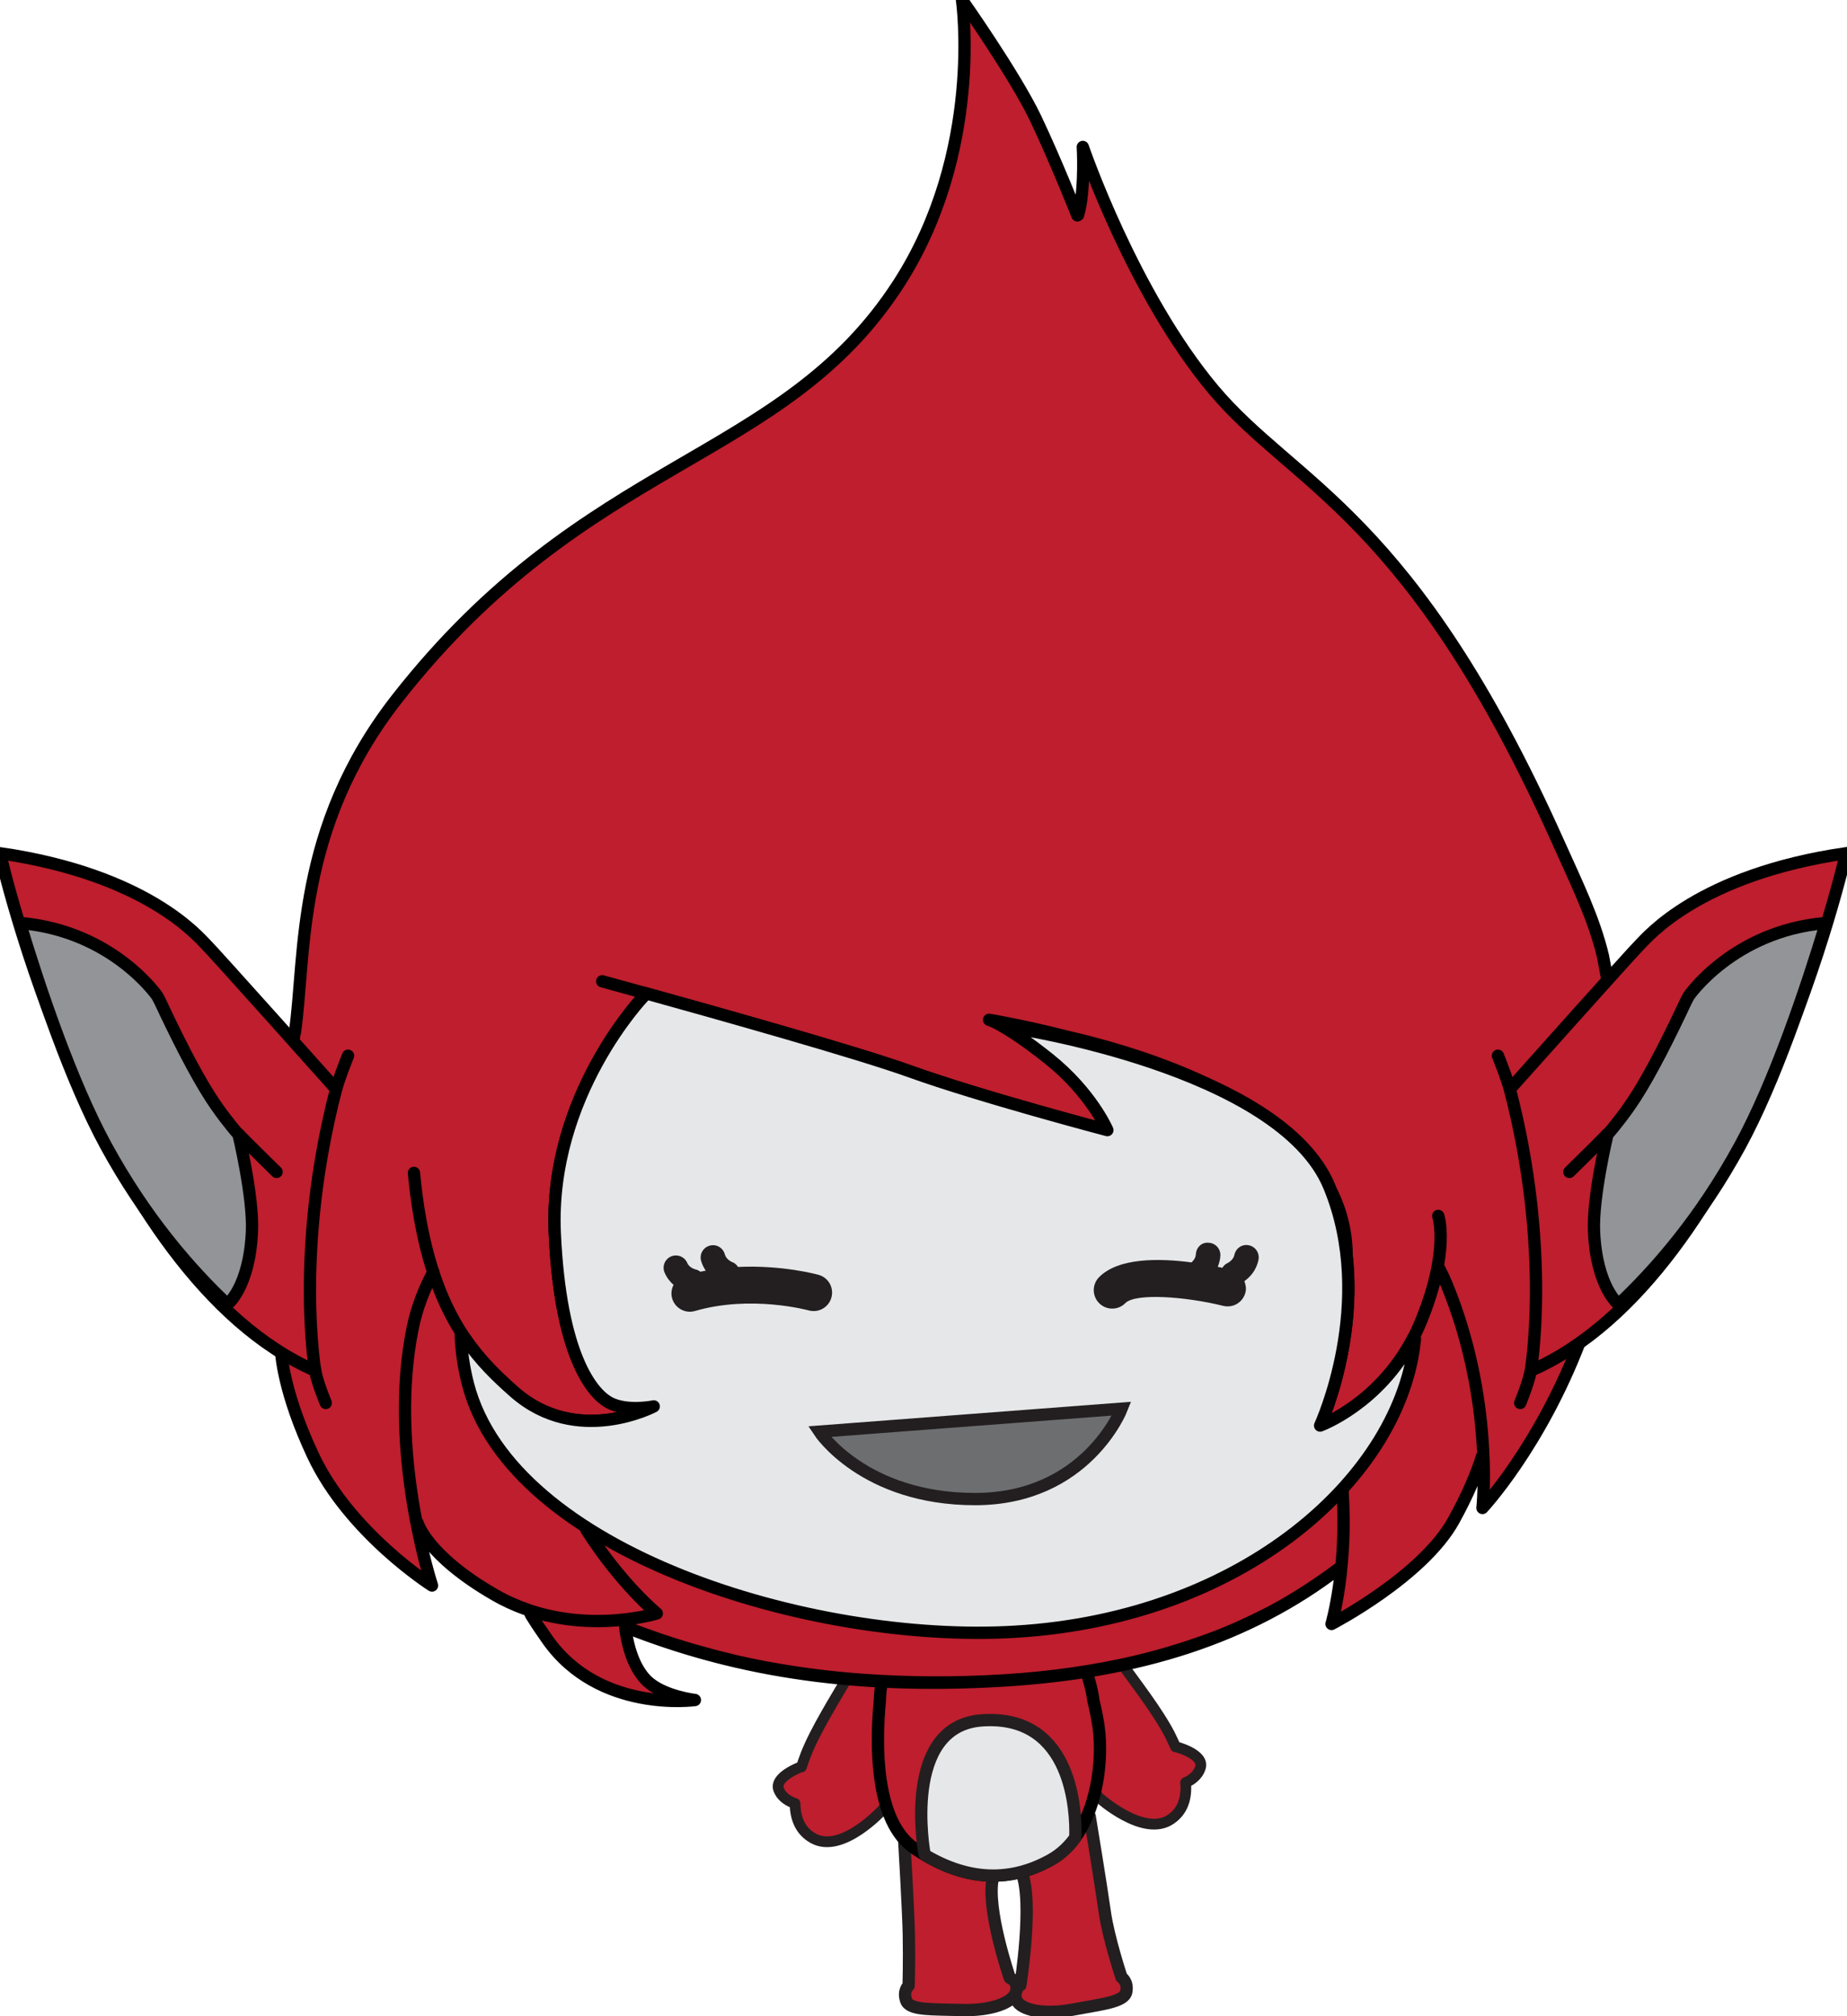 <svg xmlns="http://www.w3.org/2000/svg" xmlns:xlink="http://www.w3.org/1999/xlink" version="1.1" width="135.549" height="147.918" viewBox="0.434 0.4 135.549 147.918"><defs><style/></defs>
  <!-- Exported by Scratch - http://scratch.mit.edu/ -->
  <g id="ID0.9339259071275592" transform="matrix(1, 0, 0, 1, 0, -0.5)">
    <path id="L_Arm" fill="#BE1E2D" stroke="#231F20" stroke-width="0.874" stroke-linecap="round" stroke-linejoin="round" d="M 74.208 140.417 C 74.483 138.378 73.462 135.202 71.578 135.164 C 69.807 135.128 69.089 136.465 69.089 136.465 C 68.220 137.981 66.501 140.695 65.720 142.695 C 65.583 143.049 65.468 143.384 65.359 143.720 L 65.359 143.700 C 65.359 143.700 63.066 144.521 63.517 145.596 C 63.788 146.244 64.396 146.545 64.835 146.692 C 64.855 147.981 65.302 148.963 66.308 149.524 C 68.662 150.838 71.980 147.178 71.980 147.178 C 72.784 146.206 73.933 142.456 74.208 140.417 L 74.208 140.417 L 74.208 140.417 L 74.208 140.417 Z " transform="matrix(0.902, 0, 0, 0.902, 0.3, 0.9)"/>
    <path id="R_Arm" fill="#BE1E2D" stroke="#231F20" stroke-width="0.874" stroke-linecap="round" stroke-linejoin="round" d="M 89.551 146.203 C 88.008 144.435 87.061 139.312 86.838 138.265 C 86.617 137.218 87.225 134.848 88.615 134.369 C 90.006 133.889 91.365 135.245 91.365 135.245 C 92.379 136.667 94.357 139.202 95.336 141.110 C 95.506 141.450 95.652 141.774 95.797 142.094 L 95.795 142.074 C 95.795 142.074 98.158 142.668 97.816 143.779 C 97.609 144.453 97.038 144.810 96.613 145 C 96.717 146.285 96.376 147.311 95.426 147.965 C 93.217 149.513 89.551 146.203 89.551 146.203 L 89.551 146.203 L 89.551 146.203 L 89.551 146.203 Z " transform="matrix(0.902, 0, 0, 0.902, 0.3, 0.9)"/>
    <path id="R_Leg" fill="#BE1E2D" stroke="#231F20" stroke-linecap="round" stroke-linejoin="round" d="M 84.953 147.741 C 86.683 147.237 88.808 147.741 88.808 147.741 C 88.808 147.741 89.749 153.459 90.037 155.527 C 90.326 157.599 91.397 160.839 91.397 160.839 C 91.397 160.839 91.938 161.163 91.787 162.009 C 91.631 162.853 89.772 163.017 87.442 163.460 C 85.117 163.898 83.214 163.522 82.848 162.690 C 82.479 161.862 83.167 161.476 83.167 161.476 C 83.167 161.476 84.251 154.647 83.264 152.297 C 83.271 152.303 82.746 148.382 84.953 147.741 L 84.953 147.741 L 84.953 147.741 L 84.953 147.741 Z " transform="matrix(0.902, 0, 0, 0.902, 0.3, 0.9)"/>
    <path id="L_Leg" fill="#BE1E2D" stroke="#231F20" stroke-linecap="round" stroke-linejoin="round" d="M 77.492 148.382 C 75.448 147.444 73.714 149.653 73.714 149.653 C 73.714 149.653 74.056 155.380 74.095 157.465 C 74.132 159.557 74.077 161.514 74.077 161.514 C 74.077 161.514 73.591 161.916 73.876 162.729 C 74.161 163.542 76.022 163.417 78.389 163.495 C 80.759 163.569 82.577 162.903 82.813 162.026 C 83.044 161.151 82.305 160.880 82.305 160.880 C 82.305 160.880 80.327 155.151 80.946 152.685 C 80.943 152.680 80.611 149.812 77.492 148.382 L 77.492 148.382 L 77.492 148.382 L 77.492 148.382 Z " transform="matrix(0.902, 0, 0, 0.902, 0.3, 0.9)"/>
    <g id="Body_1_">
      <path id="Body" fill="#BE1E2D" stroke="#000000" d="M 89.525 140.404 C 89.425 139.738 89.284 139.041 89.118 138.356 C 88.590 134.470 85.418 128.242 78.588 129.242 C 71.756 130.242 71.734 138.359 71.734 138.359 L 71.734 138.359 C 71.398 141.869 71.321 148.140 74.534 150.334 C 78.412 152.980 82.152 153.246 85.680 151.260 C 89.246 149.248 89.986 143.516 89.525 140.404 L 89.525 140.404 L 89.525 140.404 L 89.525 140.404 Z " transform="matrix(0.902, 0, 0, 0.902, 0.3, 0.9)"/>
      <path id="Belly" fill="#E6E7E8" stroke="#231F20" stroke-linecap="round" stroke-linejoin="round" d="M 87.643 149.322 C 87.690 147.595 87.520 139.414 80.045 139.933 C 73.463 140.394 75.355 150.718 75.355 150.718 L 75.392 150.878 C 78.965 153.005 82.414 153.097 85.682 151.257 C 86.457 150.819 87.102 150.205 87.625 149.481 L 87.643 149.322 L 87.643 149.322 L 87.643 149.322 L 87.643 149.322 Z " transform="matrix(0.902, 0, 0, 0.902, 0.3, 0.9)"/>
    </g>
    <g id="Head_3_">
      <g id="Head_2_">
        <path id="Head_1_" fill="#BE1E2D" stroke="#000000" stroke-linecap="round" stroke-linejoin="round" d="M 129.344 107.244 L 128.750 108.964 C 125.455 117.652 120.771 122.652 120.771 122.652 C 120.771 122.652 120.939 121.101 120.849 118.609 L 120.703 118.558 C 120.281 119.870 119.588 121.562 118.435 123.652 C 115.910 128.243 108.492 132.090 108.492 132.090 C 108.492 132.090 108.953 130.512 109.242 127.930 L 109.138 127.535 C 108.333 128.153 107.499 128.723 106.657 129.276 C 106.409 129.440 106.161 129.600 105.909 129.755 C 105.142 130.232 104.361 130.687 103.564 131.111 C 103.249 131.277 102.921 131.431 102.603 131.590 C 102.021 131.881 101.431 132.156 100.832 132.422 C 100.393 132.615 99.949 132.807 99.498 132.985 C 99.031 133.173 98.551 133.342 98.074 133.518 C 97.197 133.832 96.306 134.125 95.396 134.395 C 95.099 134.483 94.802 134.571 94.500 134.653 C 93.851 134.832 93.197 135.006 92.531 135.160 L 92.533 135.162 C 89.190 135.940 85.643 136.449 81.846 136.683 C 77.738 136.935 74.013 136.894 70.535 136.652 L 70.535 136.652 C 67.783 136.460 65.207 136.130 62.768 135.683 C 62.650 135.662 62.531 135.640 62.412 135.620 C 61.658 135.476 60.916 135.325 60.188 135.161 C 59.934 135.101 59.691 135.038 59.438 134.976 C 58.471 134.747 57.531 134.495 56.604 134.226 C 56.018 134.056 55.436 133.882 54.867 133.697 C 54.529 133.591 54.190 133.478 53.859 133.366 C 52.955 133.054 52.059 132.736 51.190 132.394 L 51.039 132.540 C 51.367 134.889 52.177 136.152 52.824 136.755 C 54.143 137.984 56.682 138.276 56.682 138.276 C 56.682 138.276 48.921 139.362 44.695 133.371 C 44.246 132.733 43.793 132.073 43.363 131.371 L 43.178 130.969 C 42.260 130.662 41.330 130.254 40.412 129.729 C 34.814 126.504 34.111 123.844 34.111 123.844 L 34.228 124.819 C 34.767 127.360 35.293 128.965 35.293 128.965 C 35.293 128.965 28.593 124.725 25.609 118.371 C 23.203 113.241 23.012 110.135 22.996 109.612 L 22.771 107.747 C 22.626 100.439 23.080 92.244 24.084 84.181 L 24.146 83.966 C 25.041 77.733 24.173 67.406 32.443 56.841 C 47.940 37.047 63.772 37.735 73.241 23.106 C 80.208 12.343 78.419 0 78.419 0 C 78.419 0 82.690 6.047 84.395 9.598 C 86.044 13.059 87.807 17.520 87.807 17.520 L 87.864 17.482 C 87.903 17.352 87.938 17.219 87.968 17.086 C 88.433 15.015 88.249 11.953 88.249 11.953 C 88.249 11.953 92.321 23.887 98.895 31.711 C 105.464 39.530 114.960 41.766 126.950 68.547 C 128.442 71.875 129.829 74.676 130.571 77.780 L 130.907 79.567 C 131.951 85.151 131.540 100.579 129.344 107.244 L 129.344 107.244 L 129.344 107.244 L 129.344 107.244 Z M 52.542 81.015 C 52.542 81.015 44.776 89.082 45.288 100.307 C 45.741 110.239 48.315 113.307 49.702 114.076 C 51.128 114.860 53.339 114.395 53.339 114.395 C 53.339 114.395 47.085 117.707 41.987 113.213 C 38.577 110.209 34.866 106.334 33.827 95.403 M 117.167 98.903 C 117.167 98.903 118.132 101.666 115.780 107.438 C 113.134 113.942 107.551 115.955 107.551 115.955 C 107.551 115.955 112.190 105.934 108.297 96.514 C 106.598 92.398 101.354 89.332 95.880 87.167 C 88.462 84.230 80.623 82.951 80.623 82.951 M 120.736 118.448 C 120.318 119.776 119.616 121.510 118.429 123.655 C 115.905 128.246 108.486 132.093 108.486 132.093 C 108.486 132.093 109.827 127.489 109.370 121.150 M 35.409 103.459 C 34.647 104.873 34.061 106.389 33.733 107.989 C 31.673 117.971 35.298 128.967 35.298 128.967 C 35.298 128.967 28.600 124.729 25.614 118.373 C 22.967 112.731 23.001 109.537 23.001 109.537 M 128.745 108.970 C 125.448 117.658 120.766 122.658 120.766 122.658 C 120.766 122.658 121.733 113.846 117.831 104.424 C 117.654 103.998 117.456 103.584 117.245 103.182 M 80.624 82.951 C 80.624 82.951 81.952 83.303 85.456 86.092 C 88.960 88.881 90.249 91.924 90.249 91.924 C 90.249 91.924 79.902 89.198 74.175 87.139 C 68.453 85.077 49.144 79.819 49.144 79.819 M 47.862 124.434 C 50.667 128.840 53.585 131.237 53.585 131.237 C 53.585 131.237 46.722 133.362 40.417 129.733 C 34.819 126.508 34.116 123.848 34.116 123.848 M 109.131 127.541 C 101.735 133.231 92.761 136.020 81.848 136.692 C 68.835 137.494 59.325 135.592 51.195 132.403 M 50.964 131.821 C 51.210 134.639 52.116 136.100 52.827 136.760 C 54.147 137.989 56.686 138.281 56.686 138.281 C 56.686 138.281 48.923 139.368 44.698 133.376 C 44.249 132.738 43.796 132.079 43.366 131.376 M 81.375 83.285 C 81.375 83.285 109.717 86.742 109.717 102.211 " transform="matrix(0.902, 0, 0, 0.902, 0.3, 0.9)"/>
        <path id="Face" fill="#E6E7E8" stroke="#000000" stroke-linecap="round" stroke-linejoin="round" d="M 115.271 108.899 C 114.214 120.024 101.425 131.631 82.709 132.725 C 66.186 133.701 41.768 126.270 38.225 112.588 C 37.873 111.213 37.686 109.885 37.635 108.609 L 37.994 108.872 C 39.248 110.708 40.639 112.031 41.986 113.216 C 47.084 117.708 53.338 114.396 53.338 114.396 C 53.338 114.396 51.127 114.863 49.701 114.079 C 48.314 113.310 45.740 110.243 45.287 100.310 C 44.775 89.083 52.541 81.018 52.541 81.018 L 52.568 80.760 C 58.380 82.370 69.959 85.620 74.172 87.139 C 79.900 89.201 90.246 91.924 90.246 91.924 C 90.246 91.924 88.957 88.881 85.453 86.092 C 83.699 84.696 82.492 83.912 81.724 83.475 L 82.445 83.588 C 82.445 83.588 104.297 86.817 108.299 96.514 C 112.192 105.936 107.555 115.955 107.555 115.955 C 107.555 115.955 112.309 114.239 115.117 108.869 L 115.271 108.899 L 115.271 108.899 L 115.271 108.899 L 115.271 108.899 Z " transform="matrix(0.902, 0, 0, 0.902, 0.3, 0.9)"/>
      </g>
      <g id="R_Ear">
        <path id="Outer_Ear_1_" fill="#BE1E2D" stroke="#000000" stroke-linecap="round" d="M 122.995 88.591 C 122.995 88.591 133.064 77.316 133.625 76.781 C 134.186 76.248 138.348 71.145 150.342 69.402 C 150.342 69.402 142.639 103.655 124.696 111.491 C 124.695 111.489 126.402 101.688 122.995 88.591 L 122.995 88.591 L 122.995 88.591 L 122.995 88.591 Z M 123.064 88.867 C 122.806 87.784 122.023 85.871 122.023 85.871 M 123.836 114.117 C 123.836 114.117 124.525 112.474 124.695 111.489 " transform="matrix(0.902, 0, 0, 0.902, 0.3, 0.9)"/>
        <path id="Inner_Ear_1_" fill="#929497" stroke="#000000" stroke-linecap="round" d="M 131.848 106.106 C 131.848 106.106 130.050 104.725 129.843 100.182 C 129.710 97.364 130.948 92.225 130.948 92.225 L 130.847 92.389 C 131.632 91.481 132.460 90.420 133.210 89.256 C 134.481 87.287 135.968 84.334 137.331 81.423 L 137.542 81.022 C 137.542 81.022 141.146 75.751 148.616 75.084 L 148.702 75.131 C 147.128 80.338 144.561 87.975 141.718 93.192 C 138.530 99.045 134.839 103.295 131.714 106.213 L 131.848 106.106 L 131.848 106.106 L 131.848 106.106 L 131.848 106.106 Z M 127.837 95.325 C 127.837 95.325 130.458 92.763 130.948 92.225 " transform="matrix(0.902, 0, 0, 0.902, 0.3, 0.9)"/>
      </g>
      <g id="L_Ear">
        <path id="Outer_Ear_2_" fill="#BE1E2D" stroke="#000000" stroke-linecap="round" d="M 25.794 111.489 C 7.852 103.654 0.149 69.401 0.149 69.401 C 12.144 71.145 16.306 76.248 16.866 76.780 C 17.426 77.313 27.496 88.590 27.496 88.590 C 24.087 101.688 25.794 111.489 25.794 111.489 L 25.794 111.489 L 25.794 111.489 L 25.794 111.489 Z M 28.466 85.871 C 28.466 85.871 27.684 87.784 27.425 88.867 M 25.794 111.489 C 25.965 112.474 26.654 114.117 26.654 114.117 " transform="matrix(0.902, 0, 0, 0.902, 0.3, 0.9)"/>
        <path id="Inner_Ear_2_" fill="#929497" stroke="#000000" stroke-linecap="round" d="M 18.775 106.214 C 15.650 103.294 11.961 99.044 8.771 93.193 C 5.927 87.976 3.361 80.339 1.787 75.132 L 1.873 75.085 C 9.344 75.753 12.947 81.023 12.947 81.023 L 13.158 81.424 C 14.521 84.335 16.008 87.288 17.279 89.257 C 18.029 90.421 18.857 91.482 19.642 92.390 L 19.542 92.226 C 19.542 92.226 20.780 97.365 20.647 100.183 C 20.440 104.726 18.643 106.107 18.643 106.107 L 18.775 106.214 L 18.775 106.214 L 18.775 106.214 L 18.775 106.214 Z M 19.542 92.225 C 20.032 92.763 22.653 95.325 22.653 95.325 " transform="matrix(0.902, 0, 0, 0.902, 0.3, 0.9)"/>
      </g>
      <path id="L_Eye" fill="#231F20" d="M 66.757 103.698 C 66.597 103.653 63.780 102.886 60.198 103.053 C 60.081 102.875 59.921 102.725 59.704 102.651 C 59.700 102.649 59.235 102.457 59.122 102.030 C 58.981 101.498 58.438 101.172 57.899 101.319 C 57.364 101.463 57.046 102.007 57.188 102.543 C 57.274 102.862 57.417 103.123 57.571 103.355 C 57.425 103.380 57.276 103.413 57.128 103.443 C 57.017 103.355 56.888 103.288 56.741 103.255 C 56.735 103.253 56.237 103.136 56.065 102.728 C 55.848 102.216 55.258 101.988 54.753 102.197 C 54.243 102.413 54.005 103.001 54.221 103.509 C 54.405 103.947 54.671 104.265 54.952 104.511 C 54.780 104.841 54.724 105.234 54.837 105.615 C 55.028 106.269 55.628 106.697 56.278 106.697 C 56.417 106.697 56.556 106.676 56.696 106.636 C 61.245 105.310 65.898 106.574 65.944 106.589 C 66.747 106.808 67.569 106.345 67.792 105.546 C 68.017 104.748 67.554 103.922 66.757 103.698 L 66.757 103.698 L 66.757 103.698 L 66.757 103.698 Z " transform="matrix(0.902, 0, 0, 0.902, 0.3, 0.9)"/>
      <path id="R_Eye" fill="#231F20" d="M 102.542 102.467 C 102.648 101.924 102.298 101.401 101.757 101.291 C 101.208 101.174 100.692 101.535 100.581 102.076 C 100.495 102.504 100.052 102.723 100.023 102.739 C 99.835 102.821 99.706 102.963 99.601 103.123 C 99.484 103.096 99.359 103.071 99.228 103.045 C 99.335 102.776 99.421 102.483 99.441 102.135 C 99.468 101.582 99.045 101.114 98.495 101.086 C 97.905 101.024 97.474 101.483 97.445 102.033 C 97.425 102.346 97.220 102.573 97.091 102.684 C 94.445 102.336 91.138 102.295 89.571 103.887 C 88.989 104.479 88.997 105.428 89.587 106.008 C 89.880 106.297 90.259 106.442 90.642 106.442 C 91.032 106.442 91.415 106.293 91.708 105.996 C 92.519 105.170 96.552 105.448 99.667 106.217 C 100.489 106.418 101.284 105.922 101.483 105.119 C 101.561 104.803 101.504 104.494 101.393 104.213 C 101.831 103.891 102.366 103.358 102.542 102.467 L 102.542 102.467 L 102.542 102.467 L 102.542 102.467 Z " transform="matrix(0.902, 0, 0, 0.902, 0.3, 0.9)"/>
      <path id="Mouth_1_" fill="#6D6E70" stroke="#231F20" stroke-linecap="round" d="M 66.812 116.449 C 66.812 116.449 70.421 121.935 79.484 121.935 C 88.550 121.935 91.412 114.581 91.412 114.581 L 66.812 116.449 L 66.812 116.449 L 66.812 116.449 L 66.812 116.449 Z " transform="matrix(0.902, 0, 0, 0.902, 0.3, 0.9)"/>
    </g>
  </g>
</svg>